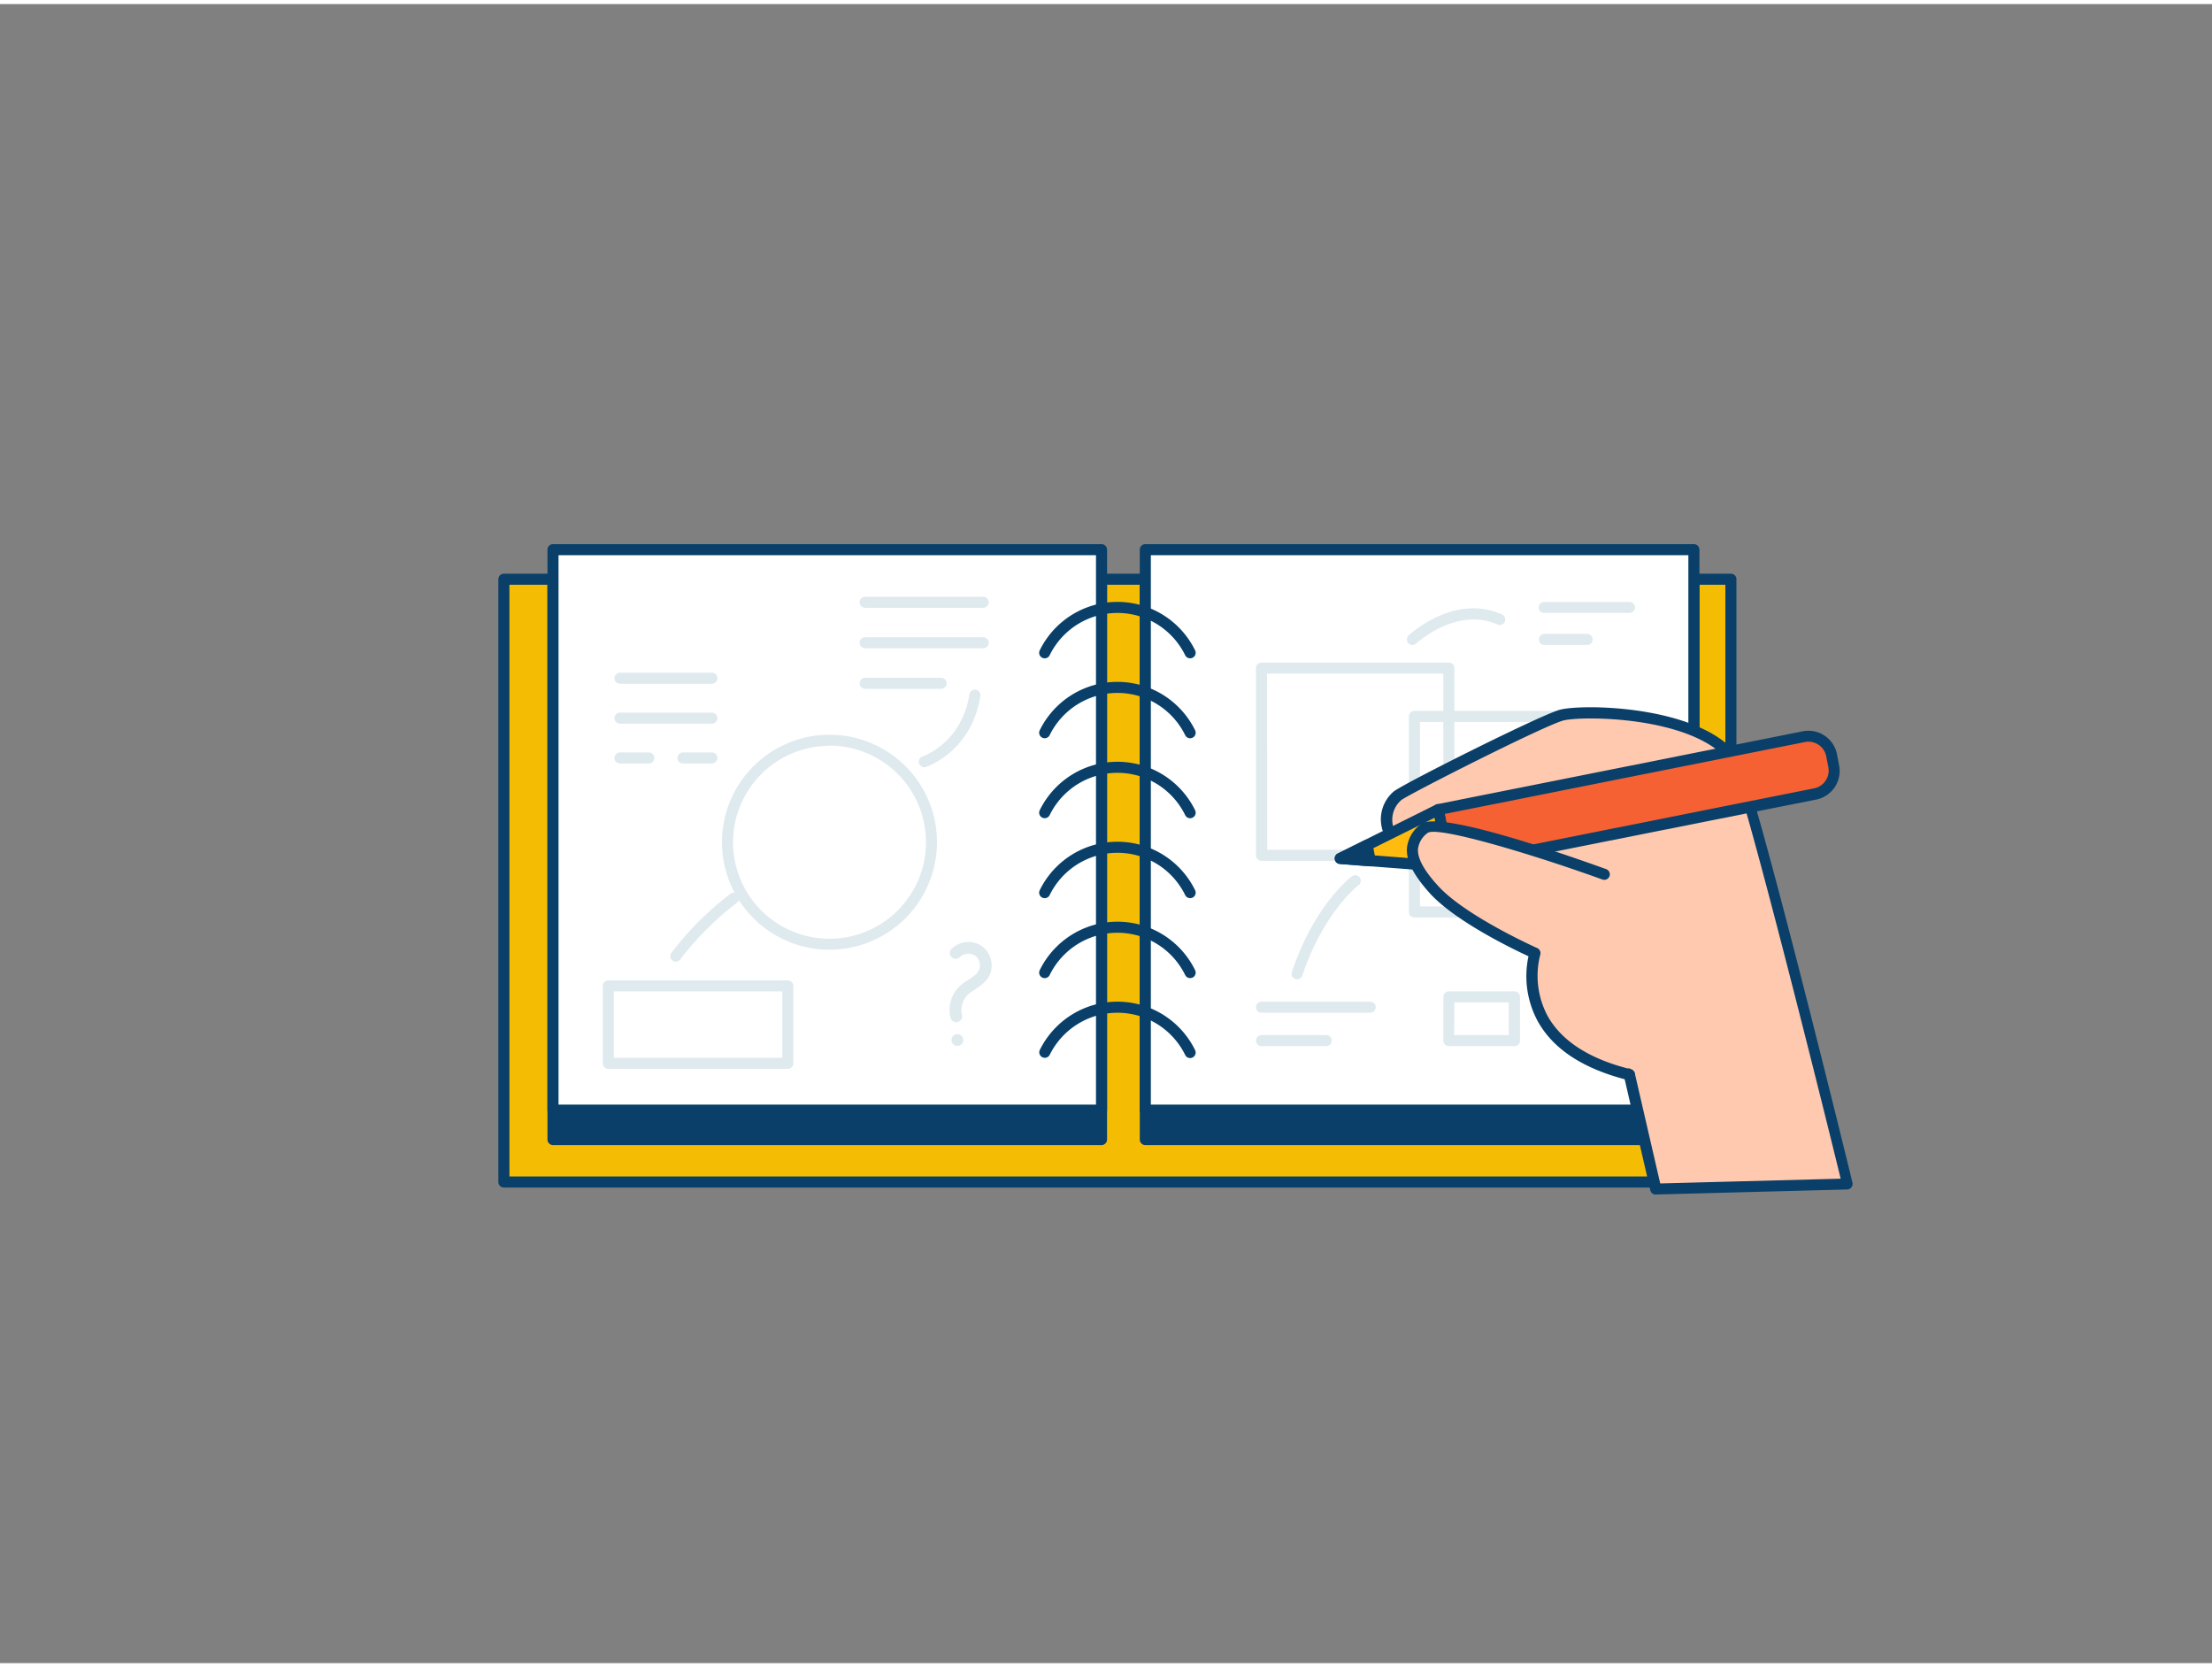<svg xmlns="http://www.w3.org/2000/svg" viewBox="0 0 400 300" width="406" height="306" class="illustration styles_illustrationTablet__1DWOa"><rect x="0" y="0" width="400" height="300" fill="#808080" stroke="none"/><g id="_289_note_taking_outline" data-name="#289_note_taking_outline"><rect x="91.12" y="104.02" width="221.9" height="108.97" fill="#f4bd03"></rect><path d="M313,214H91.12a1,1,0,0,1-1-1V104a1,1,0,0,1,1-1H313a1,1,0,0,1,1,1V213A1,1,0,0,1,313,214ZM92.12,212H312V105H92.12Z" fill="#093f68"></path><rect x="99.96" y="104.02" width="99.2" height="101.3" fill="#093f68"></rect><path d="M199.15,206.32H100a1,1,0,0,1-1-1V104a1,1,0,0,1,1-1h99.19a1,1,0,0,1,1,1v101.3A1,1,0,0,1,199.15,206.32Zm-98.19-2h97.19V105H101Z" fill="#093f68"></path><rect x="207.11" y="104.02" width="99.2" height="101.3" fill="#093f68"></rect><path d="M306.31,206.32h-99.2a1,1,0,0,1-1-1V104a1,1,0,0,1,1-1h99.2a1,1,0,0,1,1,1v101.3A1,1,0,0,1,306.31,206.32Zm-98.2-2h97.2V105h-97.2Z" fill="#093f68"></path><rect x="99.96" y="98.66" width="99.2" height="101.3" fill="#fff"></rect><path d="M199.15,201H100a1,1,0,0,1-1-1V98.66a1,1,0,0,1,1-1h99.19a1,1,0,0,1,1,1V200A1,1,0,0,1,199.15,201ZM101,199h97.19V99.66H101Z" fill="#093f68"></path><rect x="207.11" y="98.66" width="99.2" height="101.3" fill="#fff"></rect><path d="M306.31,201h-99.2a1,1,0,0,1-1-1V98.66a1,1,0,0,1,1-1h99.2a1,1,0,0,1,1,1V200A1,1,0,0,1,306.31,201Zm-98.2-2h97.2V99.66h-97.2Z" fill="#093f68"></path><path d="M215.22,190.59a1,1,0,0,1-.92-.6,13.65,13.65,0,0,0-24.47,0,1,1,0,0,1-1.83-.8,15.64,15.64,0,0,1,28.13,0,1,1,0,0,1-.51,1.31A1,1,0,0,1,215.22,190.59Z" fill="#093f68"></path><path d="M215.22,176.13a1,1,0,0,1-.92-.59,13.64,13.64,0,0,0-24.47,0,1,1,0,0,1-1.83-.81,15.64,15.64,0,0,1,28.13,0,1,1,0,0,1-.51,1.32A1.14,1.14,0,0,1,215.22,176.13Z" fill="#093f68"></path><path d="M215.22,161.67a1,1,0,0,1-.92-.59,13.64,13.64,0,0,0-24.47,0,1,1,0,1,1-1.83-.81,15.64,15.64,0,0,1,28.13,0,1,1,0,0,1-.51,1.32A1,1,0,0,1,215.22,161.67Z" fill="#093f68"></path><path d="M215.22,147.22a1,1,0,0,1-.92-.6,13.64,13.64,0,0,0-24.47,0,1,1,0,1,1-1.83-.81,15.64,15.64,0,0,1,28.13,0,1,1,0,0,1-.51,1.32A1,1,0,0,1,215.22,147.22Z" fill="#093f68"></path><path d="M215.22,132.76a1,1,0,0,1-.92-.6,13.65,13.65,0,0,0-24.47,0,1,1,0,1,1-1.83-.81,15.65,15.65,0,0,1,28.13,0,1,1,0,0,1-.51,1.32A1,1,0,0,1,215.22,132.76Z" fill="#093f68"></path><path d="M215.22,118.3a1,1,0,0,1-.92-.59,13.64,13.64,0,0,0-24.47,0,1,1,0,1,1-1.83-.81,15.64,15.64,0,0,1,28.13,0,1,1,0,0,1-.51,1.32A1.14,1.14,0,0,1,215.22,118.3Z" fill="#093f68"></path><path d="M150,171a19.44,19.44,0,1,1,19.44-19.43A19.46,19.46,0,0,1,150,171Zm0-36.87a17.44,17.44,0,1,0,17.44,17.44A17.45,17.45,0,0,0,150,134.09Z" fill="#dfeaef"></path><path d="M262,154.92H228.12a1,1,0,0,1-1-1V120.07a1,1,0,0,1,1-1H262a1,1,0,0,1,1,1v33.85A1,1,0,0,1,262,154.92Zm-32.84-2H261V121.07H229.12Z" fill="#dfeaef"></path><path d="M286.63,165.16H255.77a1,1,0,0,1-1-1V128.81a1,1,0,0,1,1-1h30.86a1,1,0,0,1,1,1v35.35A1,1,0,0,1,286.63,165.16Zm-29.86-2h28.86V129.81H256.77Z" fill="#dfeaef"></path><path d="M334.1,213.37c-.15-.69-18-73.52-20.44-76.76-6.61-8.81-27.54-9.06-31.26-8S254,142.12,252.77,143.18c-2.94,2.51-3.54,8.91,4.06,8.66a83.13,83.13,0,0,1,7.94,6.22c4.65,4.06,5.14,5.41,5.14,5.41s11.52,11,16.48,14.11c0,0-3.07,7.29.27,10.59a31.31,31.31,0,0,0,8,5.41l4.77,20.7Z" fill="#ffc9b0"></path><path d="M299.43,215.28a1,1,0,0,1-1-.78l-4.67-20.22a31.66,31.66,0,0,1-7.83-5.4c-3.12-3.08-1.52-8.81-.78-10.91-5.26-3.61-15.51-13.35-16-13.78a1,1,0,0,1-.26-.39s-.64-1.32-4.85-5a87.92,87.92,0,0,0-7.58-6h-.12c-4.35,0-5.83-2.12-6.33-3.4a6.6,6.6,0,0,1,2-7c1.54-1.31,26.31-13.73,30-14.78,2-.56,8.29-.78,15,.28,5.85.93,13.6,3.08,17.36,8.09,2.62,3.49,20.47,76.46,20.62,77.15a1,1,0,0,1-.95,1.21l-34.67.91Zm-28.71-52.41c1.29,1.21,11.67,11,16.21,13.87a1,1,0,0,1,.38,1.23c-.77,1.86-2.29,7.18.05,9.49a30.62,30.62,0,0,0,7.71,5.21,1,1,0,0,1,.56.69l4.59,19.9,32.63-.86c-2.38-9.87-17.88-72.22-20-75.19-6.41-8.54-27-8.54-30.19-7.65-3.79,1.08-28,13.37-29.26,14.38a4.68,4.68,0,0,0-1.47,4.78c.72,1.86,3,2.18,4.86,2.12a.92.92,0,0,1,.58.17,81.76,81.76,0,0,1,8,6.3C269.22,160.62,270.38,162.22,270.72,162.87Z" fill="#093f68"></path><path d="M262.1,156l-2-10.34,66.12-13.21a4.27,4.27,0,0,1,5,3.38l.38,1.95a4.27,4.27,0,0,1-3.38,5Z" fill="#f56132"></path><path d="M262.1,157a1,1,0,0,1-.56-.17,1,1,0,0,1-.42-.64l-2-10.34a1,1,0,0,1,.78-1.17L326,131.5a5.27,5.27,0,0,1,6.19,4.17l.38,2a5.27,5.27,0,0,1-4.17,6.18L262.3,157Zm-.84-10.56,1.63,8.38,65.14-13a3.27,3.27,0,0,0,2.59-3.84l-.38-1.95a3.27,3.27,0,0,0-3.84-2.59Z" fill="#093f68"></path><polygon points="262.1 156.03 247.78 154.92 242.37 154.5 247.23 152.09 260.09 145.69 262.1 156.03" fill="#ffbc0e"></polygon><path d="M262.1,157H262l-19.73-1.52a1,1,0,0,1-.37-1.89l17.72-8.82a1,1,0,0,1,.89,0,1,1,0,0,1,.54.71l2,10.33a1,1,0,0,1-.23.86A1,1,0,0,1,262.1,157Zm-16-3.25,14.81,1.15-1.51-7.76Z" fill="#093f68"></path><polygon points="247.78 154.92 242.37 154.5 247.23 152.09 247.78 154.92" fill="#093f68"></polygon><path d="M247.78,155.92h-.07l-5.42-.42a1,1,0,0,1-.37-1.89l4.86-2.42a1,1,0,0,1,.89,0,1,1,0,0,1,.54.7l.55,2.84a1,1,0,0,1-1,1.19Zm-1.72-2.14.49,0-.05-.25Z" fill="#093f68"></path><path d="M290,157.31s-29.6-10.68-32.46-8.27-3.46,5.26,1.65,11,18.34,11.57,18.34,11.57-5.29,16.5,17.09,22" fill="#ffc9b0"></path><path d="M294.66,194.58a1,1,0,0,1-.24,0c-8-2-13.48-5.53-16.31-10.59a17.1,17.1,0,0,1-1.71-11.81c-2.95-1.36-13.38-6.41-17.91-11.47-2.94-3.28-4.23-5.86-4.07-8.1a6.12,6.12,0,0,1,2.52-4.31c3-2.5,24.38,4.83,33.44,8.1a1,1,0,1,1-.67,1.88c-13.71-4.94-29.64-9.57-31.5-8.43a4.21,4.21,0,0,0-1.79,2.9c-.12,1.65,1,3.81,3.56,6.62,4.91,5.49,17.87,11.27,18,11.33a1,1,0,0,1,.54,1.22A15.42,15.42,0,0,0,279.87,183c2.56,4.55,7.61,7.78,15,9.6a1,1,0,0,1,.73,1.21A1,1,0,0,1,294.66,194.58Z" fill="#093f68"></path><path d="M234.56,176.34a1.13,1.13,0,0,1-.32-.05,1,1,0,0,1-.63-1.27c4.06-12.1,10.59-17.1,10.86-17.3a1,1,0,0,1,1.21,1.6h0c-.07.05-6.33,4.88-10.18,16.34A1,1,0,0,1,234.56,176.34Z" fill="#dfeaef"></path><path d="M247.78,182.39H228.12a1,1,0,0,1,0-2h19.66a1,1,0,0,1,0,2Z" fill="#dfeaef"></path><path d="M239.82,188.43h-11.7a1,1,0,0,1,0-2h11.7a1,1,0,0,1,0,2Z" fill="#dfeaef"></path><path d="M294.66,110.1H279.24a1,1,0,0,1,0-2h15.42a1,1,0,0,1,0,2Z" fill="#dfeaef"></path><path d="M287,115.89h-7.71a1,1,0,0,1,0-2H287a1,1,0,0,1,0,2Z" fill="#dfeaef"></path><path d="M255.41,115.89a1,1,0,0,1-.74-.32,1,1,0,0,1,.06-1.41c.33-.32,8.33-7.63,16.88-3.79a1,1,0,0,1,.5,1.32,1,1,0,0,1-1.32.5c-7.35-3.29-14.63,3.36-14.7,3.43A1,1,0,0,1,255.41,115.89Z" fill="#dfeaef"></path><path d="M273.83,188.43H262a1,1,0,0,1-1-1v-7.91a1,1,0,0,1,1-1h11.87a1,1,0,0,1,1,1v7.91A1,1,0,0,1,273.83,188.43Zm-10.87-2h9.87v-5.91H263Z" fill="#dfeaef"></path><path d="M177.79,109.17H156.45a1,1,0,0,1,0-2h21.34a1,1,0,0,1,0,2Z" fill="#dfeaef"></path><path d="M177.79,116.49H156.45a1,1,0,0,1,0-2h21.34a1,1,0,0,1,0,2Z" fill="#dfeaef"></path><path d="M170.18,123.82H156.45a1,1,0,0,1,0-2h13.73a1,1,0,0,1,0,2Z" fill="#dfeaef"></path><path d="M142.47,192.54H110a1,1,0,0,1-1-1v-14a1,1,0,0,1,1-1h32.46a1,1,0,0,1,1,1v14A1,1,0,0,1,142.47,192.54Zm-31.46-2h30.46v-12H111Z" fill="#dfeaef"></path><path d="M122.21,173.16a1,1,0,0,1-.6-.2,1,1,0,0,1-.2-1.4,56,56,0,0,1,10.66-10.67,1,1,0,0,1,1.18,1.62A54.9,54.9,0,0,0,123,172.76,1,1,0,0,1,122.21,173.16Z" fill="#dfeaef"></path><path d="M128.73,122.91H112.11a1,1,0,1,1,0-2h16.62a1,1,0,0,1,0,2Z" fill="#dfeaef"></path><path d="M128.73,130.12H112.11a1,1,0,0,1,0-2h16.62a1,1,0,1,1,0,2Z" fill="#dfeaef"></path><path d="M128.73,137.32h-5.22a1,1,0,1,1,0-2h5.22a1,1,0,0,1,0,2Z" fill="#dfeaef"></path><path d="M117.32,137.32h-5.21a1,1,0,0,1,0-2h5.21a1,1,0,0,1,0,2Z" fill="#dfeaef"></path><path d="M167.12,138a1,1,0,0,1-.32-1.94c.3-.1,7.12-2.53,8.5-11.25a1,1,0,0,1,1.15-.83,1,1,0,0,1,.83,1.15c-1.58,9.95-9.5,12.71-9.84,12.82A.89.89,0,0,1,167.12,138Z" fill="#dfeaef"></path><path d="M177.09,170.06a4.43,4.43,0,0,0-5.07.81,1.07,1.07,0,0,0,1.51,1.51,2.2,2.2,0,0,1,3.15,0,2.24,2.24,0,0,1-.29,3.14,15.6,15.6,0,0,1-1.83,1.26,7,7,0,0,0-1.78,1.69,6,6,0,0,0-.88,4.9,1.07,1.07,0,0,0,2.06-.57,3.93,3.93,0,0,1,1.83-4.27c1.5-1,3.15-2,3.47-3.91A4.33,4.33,0,0,0,177.09,170.06Z" fill="#dfeaef"></path><path d="M173.13,186.26a1.07,1.07,0,0,0,0,2.14A1.07,1.07,0,0,0,173.13,186.26Z" fill="#dfeaef"></path></g></svg>